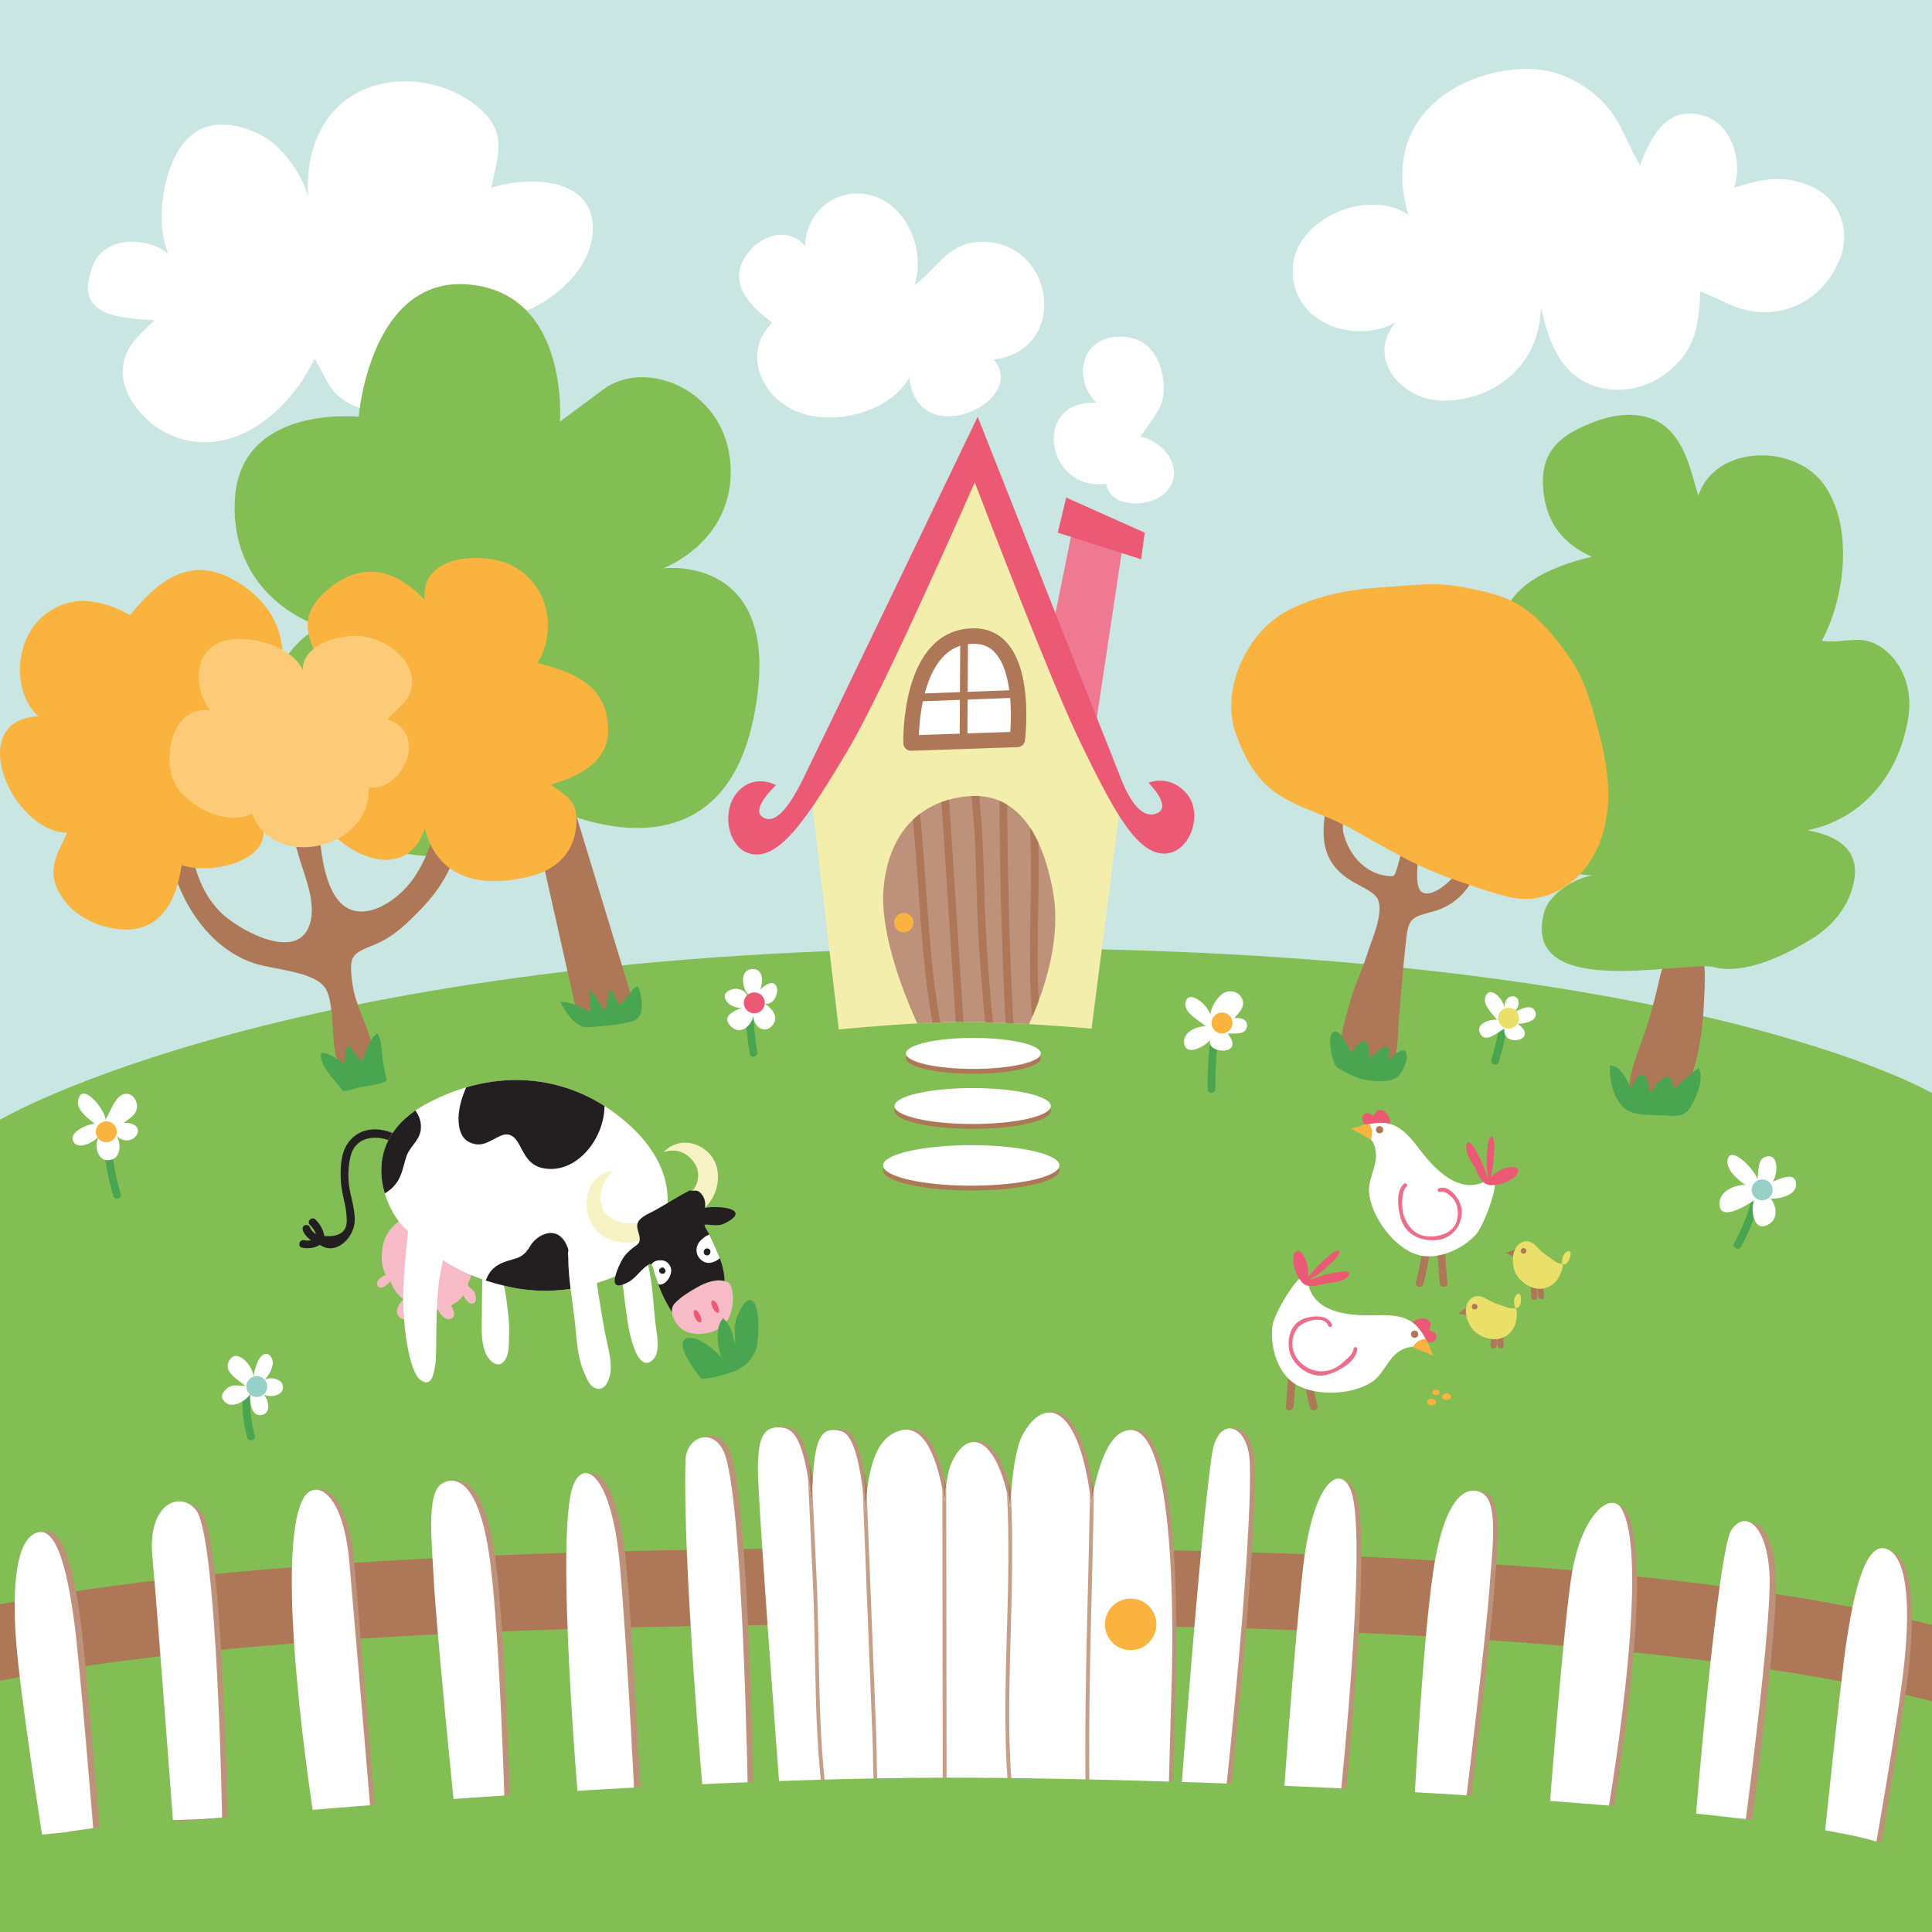 <?xml version="1.0" encoding="utf-8"?>

<!DOCTYPE svg PUBLIC "-//W3C//DTD SVG 1.1//EN" "http://www.w3.org/Graphics/SVG/1.1/DTD/svg11.dtd">
<svg version="1.1" id="Слой_1" xmlns="http://www.w3.org/2000/svg" xmlns:xlink="http://www.w3.org/1999/xlink" x="0px" y="0px"
	 width="500px" height="500px" viewBox="0 0 500 500" enable-background="new 0 0 500 500" xml:space="preserve">
<rect x="0" y="0" width="500" height="500" fill="#333333" stroke="none"/>
<g>
	<rect fill="#C9E6E2" width="500" height="297.296"/>
	<g>
		<path fill="#83BE54" d="M0,289.785c0,0,75-44.438,255.625-44.438S500,282.9,500,282.9v217.808H0V289.785z"/>
		<path fill="#AD7758" d="M0,415.218v19.742c58.508-11.532,145.028-14.65,241.563-14.65c106.301,0,200.457,5.105,258.438,19.99
			v-19.743c-57.983-14.884-152.138-19.989-258.438-19.989C145.028,400.567,58.508,403.686,0,415.218z"/>
		<path id="XMLID_7_" fill="#BE927A" d="M20.358,473.681l-7.723,1.379c0,0-5.665-35.946-6.767-50.145
			C4.766,410.717,5.733,398,11.375,396.39c5.642-1.61,8.193,13.439,9.546,23.468c1.353,10.029,4.861,53.046,4.861,53.046
			L20.358,473.681z"/>
		<path id="XMLID_8_" fill="#FFFFFF" d="M18.691,473.89l-7.723,1.379c0,0-5.665-35.946-6.767-50.145s-0.135-26.916,5.508-28.526
			c5.642-1.61,8.193,13.439,9.546,23.468c1.353,10.029,4.861,53.046,4.861,53.046L18.691,473.89z"/>
		<path fill="#BE927A" d="M58.93,470.957c-1.254,0.404-12.716,0.701-12.716,0.701s-4.15-55.582-5.327-68.281
			c-1.304-14.075,7.615-17.034,11.405-11.78C57.708,399.107,58.93,470.957,58.93,470.957z"/>
		<path fill="#FFFFFF" d="M57.472,470.331c-1.254,0.404-12.716,0.701-12.716,0.701s-4.15-55.582-5.327-68.281
			c-1.304-14.075,7.615-17.034,11.405-11.78C56.25,398.481,57.472,470.331,57.472,470.331z"/>
		<path fill="#BE927A" d="M82.284,469.116l14.804-1.096c0,0-4.303-51.096-5.421-63.697C90,385.546,82.615,382.731,79.803,387.72
			C71.736,402.031,82.284,469.116,82.284,469.116z"/>
		<path fill="#FFFFFF" d="M81.034,469.116l14.804-1.096c0,0-4.303-51.096-5.421-63.697c-1.667-18.777-9.051-21.591-11.864-16.602
			C70.486,402.031,81.034,469.116,81.034,469.116z"/>
		<path fill="#BE927A" d="M119.356,470.34c-0.202-0.628-5.096-50.544-5.611-60.982c-0.516-10.437-2.051-22.972,2.142-25.432
			c4.193-2.46,9.993,0.731,12.491,20.787c2.498,20.056,3.71,63.466,3.71,63.466L119.356,470.34z"/>
		<path fill="#FFFFFF" d="M117.898,470.34c-0.202-0.628-5.096-50.544-5.611-60.982c-0.516-10.437-2.051-22.972,2.142-25.432
			c4.193-2.46,9.993,0.731,12.491,20.787c2.498,20.056,3.71,63.466,3.71,63.466L117.898,470.34z"/>
		<path fill="#BE927A" d="M151.653,470.053c0,0-6.522-73.51-1.602-85.768c2.867-7.141,10.026-2.398,12.07,21.199
			c2.044,23.598,3.923,63.051,3.923,63.051L151.653,470.053z"/>
		<path fill="#FFFFFF" d="M149.986,470.053c0,0-6.522-73.51-1.601-85.768c2.867-7.141,10.026-2.398,12.07,21.199
			c2.045,23.598,3.923,63.051,3.923,63.051L149.986,470.053z"/>
		<path fill="#BE927A" d="M183.574,465.799c0,0-5.522-62.001-4.7-88.304c0.188-6.031,6.855-8.535,9.817-2.401
			c5.134,10.632,6.34,90.825,6.34,90.825L183.574,465.799z"/>
		<path fill="#FFFFFF" d="M182.116,466.216c0,0-5.522-62.001-4.7-88.304c0.188-6.031,6.855-8.535,9.817-2.401
			c5.134,10.632,6.34,90.825,6.34,90.825L182.116,466.216z"/>
		<path fill="#BE927A" d="M478.666,478.497l7.693,1.541c0,0,6.417-35.819,7.816-49.992c1.399-14.173,0.699-26.907-4.909-28.635
			c-5.607-1.728-8.473,13.264-10.036,23.262c-1.563,9.998-5.972,52.932-5.972,52.932L478.666,478.497z"/>
		<path fill="#FFFFFF" d="M477.416,477.871l7.693,1.541c0,0,6.417-35.819,7.816-49.992c1.399-14.173,0.699-26.907-4.909-28.635
			c-5.607-1.728-8.473,13.264-10.036,23.262c-1.563,9.998-5.972,52.932-5.972,52.932L477.416,477.871z"/>
		<path fill="#BE927A" d="M440.159,474.963c1.246,0.43,12.699,0.968,12.699,0.968s7.456-55.42,6.756-68.154
			c-0.7-12.734-6.283-16.757-9.881-11.37C446.134,401.793,440.159,474.963,440.159,474.963z"/>
		<path fill="#FFFFFF" d="M438.492,474.545c1.246,0.43,12.699,0.968,12.699,0.968s7.456-55.42,6.756-68.154
			c-0.7-12.734-6.283-16.757-9.881-11.37C444.468,401.375,438.492,474.545,438.492,474.545z"/>
		<path fill="#BE927A" d="M416.849,472.631l-14.778-1.407c0,0,3.88-51.532,6.087-63.989c2.657-14.994,10.169-20.977,12.876-15.93
			C428.8,405.783,416.849,472.631,416.849,472.631z"/>
		<path fill="#FFFFFF" d="M415.599,472.005l-14.778-1.407c0,0,3.88-51.532,6.087-63.989c2.657-14.994,10.169-20.977,12.876-15.93
			C427.55,405.157,415.599,472.005,415.599,472.005z"/>
		<path fill="#BE927A" d="M379.759,473.076c0.215-0.624,6.154-50.426,6.888-60.851c0.734-10.424,2.532-22.924-1.608-25.471
			c-4.14-2.547-10.006,0.521-12.924,20.52c-2.918,19.999-5.039,63.374-5.039,63.374L379.759,473.076z"/>
		<path fill="#FFFFFF" d="M378.509,472.867c0.215-0.624,6.154-50.426,6.888-60.851s2.532-22.924-1.608-25.471
			c-4.14-2.547-10.006,0.521-12.924,20.52c-2.918,19.999-5.039,63.374-5.039,63.374L378.509,472.867z"/>
		<path fill="#BE927A" d="M347.475,472.111c0,0,8.061-73.357,3.398-85.715c-2.716-7.2-9.973-2.609-12.512,20.941
			c-2.539,23.55-5.243,62.954-5.243,62.954L347.475,472.111z"/>
		<path fill="#FFFFFF" d="M346.225,471.485c0,0,8.061-73.357,3.398-85.715c-2.716-7.2-9.973-2.609-12.512,20.941
			c-2.539,23.55-5.243,62.954-5.243,62.954L346.225,471.485z"/>
		<path fill="#BE927A" d="M318.15,466.978c0,0,7.228-66.089,6.549-88.186c-0.325-10.562-8.241-12.648-9.765-2.606
			c-3.01,19.837-8.242,90.672-8.242,90.672L318.15,466.978z"/>
		<path fill="#FFFFFF" d="M316.9,466.978c0,0,7.228-66.089,6.549-88.186c-0.325-10.562-8.241-12.648-9.765-2.606
			c-3.01,19.837-8.242,90.672-8.242,90.672L316.9,466.978z"/>
		<g>
			<defs>
				<path id="XMLID_9_" d="M291.662,370.323c-3.945,1.741-6.537,8.833-8.209,18.475c-3.049-25.542-11.928-28.003-17.632-17.912
					c-1.851,3.275-2.873,10.258-3.354,19.017c-3.557-19.507-11.304-20.508-15.27-11.284c-0.779,1.811-1.343,5.227-1.743,9.688
					c-1.071-7.195-3.987-19.962-11.084-18.377c-7.113,1.588-8.87,11.128-9.371,21.249c-1.159-11.6-2.763-20.044-6.258-20.996
					c-4.778-1.302-6.756,1.181-7.284,11.816c-0.092,1.859-0.372,3.637-0.208,8.345c-1.85-16.851-4.205-20.633-7.708-21.072
					c-5-0.626-6.276,2.562-6.359,10.49c-0.083,7.927,5.777,84.977,5.777,84.977l100.374,4.602l0.834-30.804
					C304.167,438.538,307.36,363.394,291.662,370.323z"/>
			</defs>
			<use xlink:href="#XMLID_9_"  overflow="visible" fill="#BE927A"/>
			<clipPath id="XMLID_11_">
				<use xlink:href="#XMLID_9_"  overflow="visible"/>
			</clipPath>
			<g clip-path="url(#XMLID_11_)">
				<g>
					<path fill="#AD7758" d="M208.993,370.091c0.77,12.685,1.24,25.39,1.875,38.082c0.998,19.937,0.122,39.826,3.013,59.613
						c0.186,1.272,2.113,0.729,1.929-0.532c-2.904-19.881-1.983-39.931-2.986-59.968c-0.621-12.396-1.079-24.805-1.831-37.195
						C210.915,368.81,208.915,368.802,208.993,370.091L208.993,370.091z"/>
				</g>
			</g>
			<g clip-path="url(#XMLID_11_)">
				<g>
					<path fill="#AD7758" d="M223.647,381.086c0.597,15.149,1.193,30.298,1.79,45.446c0.311,7.904,0.623,15.807,0.934,23.711
						c0.27,6.854-0.108,14.069,1.587,20.758c0.317,1.25,2.245,0.719,1.929-0.532c-1.793-7.077-1.307-14.937-1.593-22.203
						c-0.285-7.245-0.571-14.49-0.856-21.735c-0.597-15.149-1.193-30.298-1.79-45.446
						C225.596,379.801,223.596,379.796,223.647,381.086L223.647,381.086z"/>
				</g>
			</g>
			<g clip-path="url(#XMLID_11_)">
				<g>
					<path fill="#AD7758" d="M244.408,375.676c0.041,31.577,0.081,63.154,0.122,94.73c0.002,1.29,2.002,1.29,2,0
						c-0.041-31.577-0.081-63.154-0.122-94.73C246.407,374.386,244.407,374.386,244.408,375.676L244.408,375.676z"/>
				</g>
			</g>
			<g clip-path="url(#XMLID_11_)">
				<g>
					<path fill="#AD7758" d="M260.685,379.636c1.372,16.069,0.72,32.17,0.277,48.265c-0.212,7.717-0.315,15.434-0.128,23.152
						c0.093,3.847,0.322,7.687,0.62,11.523c0.262,3.384,1.962,8.593,1.227,11.94c0.41-0.233,0.82-0.466,1.23-0.698
						c0.145,0.203,0.29,0.406,0.434,0.61c0.131-1.283-1.871-1.27-2,0c-0.009,0.089-0.018,0.177-0.027,0.266
						c-0.044,0.435,0.338,0.856,0.734,0.964c0.109,0.03,0.218,0.059,0.327,0.089c0.505,0.137,1.113-0.165,1.23-0.698
						c0.605-2.753-0.489-5.878-0.796-8.642c-0.425-3.823-0.655-7.666-0.841-11.506c-0.405-8.346-0.26-16.716-0.06-25.065
						c0.401-16.743,1.201-33.478-0.227-50.197C262.576,378.361,260.575,378.35,260.685,379.636L260.685,379.636z"/>
				</g>
			</g>
			<g clip-path="url(#XMLID_11_)">
				<g>
					<path fill="#AD7758" d="M282.702,382.133c-0.437,31.296-1.995,62.819-0.895,94.102c0.045,1.286,2.045,1.29,2,0
						c-1.1-31.284,0.458-62.807,0.895-94.102C284.72,380.842,282.72,380.844,282.702,382.133L282.702,382.133z"/>
				</g>
			</g>
		</g>
		<g>
			<defs>
				<path id="XMLID_6_" d="M290.62,370.532c-3.945,1.741-6.537,8.833-8.209,18.475c-3.049-25.542-11.928-28.003-17.632-17.912
					c-1.851,3.275-2.873,10.258-3.354,19.017c-3.557-19.507-11.304-20.508-15.27-11.284c-0.779,1.811-1.343,5.228-1.743,9.688
					c-1.071-7.195-3.987-19.962-11.084-18.377c-7.113,1.588-8.869,11.128-9.371,21.249c-1.159-11.6-2.763-20.044-6.258-20.996
					c-4.778-1.302-6.756,1.181-7.284,11.816c-0.092,1.859-0.372,3.637-0.208,8.345c-1.85-16.851-4.205-20.633-7.708-21.072
					c-5-0.626-6.276,2.562-6.359,10.49c-0.083,7.927,5.777,84.977,5.777,84.977l100.374,4.602l0.834-30.804
					C303.125,438.746,306.318,363.603,290.62,370.532z"/>
			</defs>
			<use xlink:href="#XMLID_6_"  overflow="visible" fill="#FFFFFF"/>
			<clipPath id="XMLID_12_">
				<use xlink:href="#XMLID_6_"  overflow="visible"/>
			</clipPath>
			<g clip-path="url(#XMLID_12_)">
				<path fill="#FFFFFF" d="M208.951,370.299c0.373,5.977,1.81,37.858,2.183,43.835c0.382,6.122,0.765,12.251,0.688,18.385
					c-0.053,4.285-0.331,8.567-0.281,12.853c0.088,7.496,1.176,14.94,2.262,22.357"/>
				<g>
					<path fill="#C69F89" d="M208.451,370.299c0.77,12.685,1.24,25.39,1.875,38.082c0.996,19.89,0.112,39.74,2.995,59.48
						c0.093,0.636,1.056,0.365,0.964-0.266c-2.911-19.928-1.998-40.017-3.004-60.101c-0.621-12.396-1.079-24.805-1.831-37.195
						C209.412,369.659,208.412,369.655,208.451,370.299L208.451,370.299z"/>
				</g>
			</g>
			<g clip-path="url(#XMLID_12_)">
				<path fill="#FFFFFF" d="M223.605,381.295c1.064,27.004,2.127,54.009,3.191,81.013c0.115,2.908,0.235,5.854,1.084,8.637"/>
				<g>
					<path fill="#C69F89" d="M223.105,381.295c0.597,15.149,1.193,30.298,1.79,45.446c0.311,7.904,0.623,15.807,0.934,23.711
						c0.268,6.809-0.115,13.98,1.569,20.625c0.158,0.625,1.123,0.36,0.964-0.266c-1.804-7.122-1.323-15.025-1.611-22.336
						c-0.285-7.245-0.571-14.49-0.856-21.735c-0.597-15.149-1.193-30.298-1.79-45.446C224.08,380.652,223.08,380.65,223.105,381.295
						L223.105,381.295z"/>
				</g>
			</g>
			<g clip-path="url(#XMLID_12_)">
				<path fill="#FFFFFF" d="M244.367,375.884c0.041,31.577,0.081,63.154,0.122,94.73"/>
				<g>
					<path fill="#C69F89" d="M243.867,375.884c0.041,31.577,0.081,63.154,0.122,94.73c0.001,0.645,1.001,0.645,1,0
						c-0.041-31.577-0.081-63.154-0.122-94.73C244.866,375.24,243.866,375.24,243.867,375.884L243.867,375.884z"/>
				</g>
			</g>
			<g clip-path="url(#XMLID_12_)">
				<path fill="#FFFFFF" d="M260.643,379.844c2.851,31.385-2.75,63.274,2.122,94.408c0.041,0.263,0.058,0.588-0.162,0.737
					c-0.22,0.149-0.552-0.268-0.3-0.355"/>
				<g>
					<path fill="#C69F89" d="M260.143,379.844c1.372,16.069,0.72,32.17,0.277,48.265c-0.212,7.717-0.315,15.434-0.128,23.152
						c0.093,3.847,0.322,7.687,0.62,11.523c0.149,1.918,0.359,3.83,0.572,5.742c0.18,1.616,1.452,4.812,1.32,6.109
						c0.065-0.641-0.935-0.635-1,0c-0.009,0.089-0.018,0.177-0.027,0.266c-0.022,0.218,0.169,0.428,0.367,0.482
						c0.109,0.03,0.218,0.059,0.327,0.089c0.252,0.069,0.556-0.082,0.615-0.349c0.593-2.702-0.512-5.791-0.814-8.509
						c-0.425-3.823-0.655-7.666-0.841-11.506c-0.405-8.346-0.26-16.716-0.06-25.065c0.401-16.743,1.201-33.478-0.227-50.197
						C261.089,379.207,260.088,379.202,260.143,379.844L260.143,379.844z"/>
				</g>
			</g>
			<g clip-path="url(#XMLID_12_)">
				<path fill="#FFFFFF" d="M282.661,382.341c-0.328,23.533-0.657,47.066-0.986,70.599c-0.109,7.835-0.219,15.674,0.091,23.503"/>
				<g>
					<path fill="#C69F89" d="M282.161,382.341c-0.437,31.296-1.995,62.819-0.895,94.102c0.023,0.643,1.023,0.645,1,0
						c-1.1-31.284,0.458-62.807,0.895-94.102C283.17,381.696,282.17,381.697,282.161,382.341L282.161,382.341z"/>
				</g>
			</g>
		</g>
		
			<ellipse transform="matrix(1 0.011 -0.011 1 4.431 -3.053)" fill="#F9B33E" cx="292.801" cy="420.22" rx="6.66" ry="6.67"/>
		<path fill="#83BE54" d="M3.253,475.588c0,0,153.307-16.541,253.301-15.49c99.994,1.051,223.034,9.855,234.192,18.735
			s-213.758-0.368-281.294,2.678c-67.536,3.046-175.125,10.991-189.486,9.589C5.606,489.696,3.253,475.588,3.253,475.588z"/>
	</g>
</g>
<g>
	<path fill="#FFFFFF" d="M80,53.618c0.329-5.466-5.806-14.126-10.012-17.128c-4.339-3.097-10.999-5.324-16.446-3.703
		c-10.954,3.259-14.082,23.964-9.95,32.898c-5.618-4.574-16.653-4.618-19.609,3.112c-5.019,13.127,6.573,13.416,15.989,14.104
		c-3.914,3.906-8.094,6.896-8.221,13.195c-0.132,6.57,5.834,13.384,11.569,16.119c16.129,7.692,31.637-5.656,38.046-19.368
		c2.465,3.584,3.252,7.577,7.239,10.443c4.568,3.283,11.748,4.411,17.202,3.082c10.918-2.661,13.788-15.24,12.126-24.793
		c13.269,5.533,34.765-6.977,35.476-21.717c0.69-14.314-17.012-14.313-26.298-11.245c1.977-8.97,4.421-14.934-4.275-21.626
		c-6.128-4.715-14.714-6.803-22.303-5.633C85.4,23.689,77.893,37.17,80,53.618z"/>
	<path fill="#FFFFFF" d="M398.75,79.488c-0.061,14.535-11.674,24.375-25.624,24.201c-10.096-0.126-19.888-10.826-11.909-20.288
		c-10.391,5.832-26.794,0.434-26.667-13.443c0.123-13.449,19.546-21.431,29.895-14.391c-6.945-24.064,10.946-35.41,25.991-37.43
		c8.917-1.197,16.352,1.044,23.078,7.013c6.006,5.331,7.116,11.398,10.956,17.642c2.818-8.005,7.586-16.213,17.312-12.547
		c6.598,2.487,9.302,11.944,6.973,18.333c7.311-2.258,12.766-3.55,20.117-0.29c6.943,3.08,10.128,10.957,7.482,18.209
		c-3.005,8.235-10.212,13.998-18.898,14.282c-7.361,0.241-11.128-2.964-17.398-5.348c-0.517,8.881-1.078,15.294-8.898,21.212
		c-5.85,4.427-13.883,5.652-20.562,2.423C403.24,95.51,400.666,87.72,398.75,79.488z"/>
	<g>
		<g>
			<path fill="#AD7758" d="M432.094,241.588c0.05,3.917-1.928,8.428-2.745,12.253c-0.66,3.094-1.525,6.27-2.375,9.323
				c-1.479,5.314-4.024,10.539-5.064,15.83c-1.03,5.241,4.117,8.683,9.517,6.791c7.963-2.79,9.26-19.837,9.576-26.664
				c0.21-4.543,0.697-10.647-1.31-14.792C438.481,241.822,433.401,237.702,432.094,241.588z"/>
			<path fill="#83BE54" d="M443.038,250.15c-10.053-0.952-49.329,8.362-43.431-14.041c1.392-5.289,9.779-10.084,14.419-9.589
				c-11.07,0.766-22.524-7.696-24.857-18.45c-2.639-12.167,11.256-19.286,20.675-21.879c-5.025-1.738-9.091-1.348-13.245-5.286
				c-4.242-4.022-7.383-10.231-7.923-16.026c-1.205-12.939,13.084-18.397,23.278-20.785c-6.904-3.139-11.203-8.021-12.353-15.672
				c-1.651-10.979,3.413-15.676,13.324-19.376c6.669-2.49,14.684-2.774,19.734,2.94c3.98,4.504,5.166,10.833,6.86,16.29
				c4.48-13.213,24.471-13.331,32.11-3.407c8.231,10.694,5.986,29.816-0.156,40.96c5.931,0.91,10.323-2.118,15.889,2.022
				c5.233,3.893,7.474,10.728,6.607,17.106c-2.011,14.799-11.47,26.892-26.218,29.926c7.115,1.258,13.723,4.593,12.051,13.207
				c-1.269,6.537-5.552,11.611-11.003,14.945C462.419,246.935,451.366,252.658,443.038,250.15z"/>
			<path fill="#4AA550" d="M419.783,286.224c-2.333-2.561-3.24-6.698-3.157-10.468c2.821-0.271,4.427,4.092,5.609,5.884
				c0.343-1.16,1.581-3.835,2.909-3.504c1.567,0.39,1.434,3.628,1.93,4.816c1.738-2.857,5.862-7.509,5.974-1.084
				c2.212-1.63,4.06-4.019,6.593-5.385c1.488,2.611-0.64,7.504-2.067,9.924c-1.404,2.381-3.305,2.572-5.946,2.328
				C427.565,288.359,422.463,289.167,419.783,286.224z"/>
		</g>
		<g>
			<path fill="#AD7758" d="M360.172,226.755c-6.329-0.043-11.122-5.253-12.516-11.266c-0.5-2.157,0.778-6.845-1.226-8.301
				c-3.3-2.398-3.578,3.594-3.759,5.485c-0.63,6.56,0.963,11.489,6.88,15.186c1.865,1.165,5.619,2.74,6.767,4.425
				c2.146,3.149-1.148,10.548-2.083,13.457c-1.979,6.155-3.854,9.493-5.382,15.439c-0.812,3.161-2.821,9.128-1.469,12.338
				c1.062,2.52,6.053,4.332,8.483,4.577c6.376,0.644,5.78-9.845,6.151-14.283c0.582-6.964,1.149-13.892,1.896-20.788
				c0.615-5.671,1.782-5.719,7.117-7.174c5.496-1.499,9.967-5.939,11.305-11.599c0.257-1.089,0.999-5.972-0.664-6.503
				c-2.099-0.67-1.084,2.594-2.18,4.628c-2.389,4.433-8.232,10.145-11.355,8.595c-3.233-1.605,0.074-15.565,0.706-18.799
				c0.334-1.709,3.952-12.103-1.646-9.029c-1.984,1.089-2.338,5.949-2.772,7.841c-0.821,3.58-1.161,7.229-2.065,10.79
				c-0.375,1.476-0.754,2.928-1.293,4.309C360.834,226.516,360.748,226.739,360.172,226.755z"/>
			<path fill="#F9B33E" d="M364.235,222.479c-3.417-1.817-7.775-4.197-11.354-6.259c-2.958-1.704-6.132-3.343-9.271-4.648
				c-3.999-1.663-8.331-3.197-12.037-5.477c-6.25-3.844-9.279-9.429-11.713-16.151c-4.147-11.453,2.829-26.423,13.433-31.942
				c7.193-3.744,15.614-5.462,23.662-5.94c6.948-0.413,13.896-1.541,20.82-0.255c5.897,1.095,11.792,2.125,16.824,5.716
				c4.684,3.343,8.713,8.393,11.933,13.12c3.868,5.678,5.561,12.625,7.337,19.186c1.711,6.323,2.921,13.704,2.093,20.284
				c-0.928,7.384-3.93,14.3-9.959,18.684c-4.797,3.488-10.409,4.748-16.18,3.186c-5.865-1.588-9.674-2.996-15.381-5.017
				C371.919,226.07,366.99,223.943,364.235,222.479z"/>
			<path fill="#4AA550" d="M346.233,276.44c-1.392-0.819-3.115-8.608-1.092-9.363c2.071-0.772,3.619,4.246,4.692,5.393
				c0.304-0.807,2.275-3.375,3.434-3.007c0.986,0.313,1.032,3.411,1.028,4.342c1.131-0.266,3.51-3.402,4.662-2.886
				c0.95,0.426,0.424,2.833,0.148,3.494c1.453-1.103,5.081-4.742,4.96-0.794c-0.047,1.535-1.341,4.442-2.622,5.272
				c-2.201,1.427-6.284,0.92-8.639,0.445C350.481,278.868,347.397,277.125,346.233,276.44z"/>
		</g>
	</g>
	<g>
		<g>
			<g>
				<polygon fill="#AD7758" points="134.496,196.32 149.496,263.081 164.496,261.412 143.246,191.73 				"/>
				<path fill="#83BE54" d="M144.496,209.672c0,0,41.25,20.028,50.417-23.366c9.167-43.395-23.333-39.222-23.333-39.222
					s18.333-6.676,17.5-26.287c-0.833-19.611-21.667-28.373-32.917-20.028s-11.25,8.345-11.25,8.345s2.5-32.963-23.333-35.467
					c-25.833-2.504-28.75,34.215-28.75,34.215s-31.25-3.338-32.083,22.115c-0.833,25.453,22.083,32.129,22.083,32.129
					s-19.167,9.597-9.167,30.46c10,20.863,20.06,27.224,34.583,28.791C135.329,224.276,144.496,209.672,144.496,209.672z"/>
			</g>
			<path fill="#4AA550" d="M152.152,265.845c-3.368,0.267-6.132-4.536-7.171-6.549c2.49-0.192,5.561,1.469,7.773,2.582
				c0.083-1.52-0.327-4.434-0.251-5.959c1.579,1.556,2.865,4.343,3.867,5.41c0.96-1.199,0.857-3.761,1.442-5.326
				c1.289,0.9,1.578,2.741,2.34,4.032c1.932-0.96,2.733-3.811,4.808-4.821c1.133,1.532,1.338,4.918,0.95,6.762
				c-0.431,2.053-2.275,2.389-4.148,2.793C159.026,265.359,155.1,265.612,152.152,265.845z"/>
		</g>
		<g>
			<g>
				<path fill="#AD7758" d="M46.996,209.255c2.563,9.269,2.547,18.865,9.756,26.511c4.18,4.433,18.755,12.721,22.848,4.793
					c2.901-5.62-0.673-13.544-2.29-18.992c-1.895-6.383-2.969-13.695-3.668-20.24c-1.086-10.165,6.441,0.579,7.625,5.381
					c1.907,7.737,1.072,18.135,5.418,25.1c5.493,8.802,16.18,1.603,20.306-4.45c3.867-5.671,5.626-11.404,6.277-18.252
					c0.297-3.12-1.341-12.484,2.106-13.693c5,4.38,4.307,15.212,3.402,21.225c-1.105,7.342-4.645,13.209-9.685,18.486
					c-3.555,3.722-7.29,7.373-11.992,9.272c-6.069,2.451-6.854,2.799-5.936,9.921c0.724,5.611,3.483,10.011,4.906,15.324
					c1.087,4.06-1.776,9.171-7.009,6.812c-4.449-2.006-1.53-16.582-5.178-21.13c-3.18-3.965-13.234-4.413-18.117-6.023
					c-15.442-5.093-24.62-25.044-22.362-40.826C45.621,207.986,48.572,209.651,46.996,209.255z"/>
				<path fill="#F9B33E" d="M46.996,223.859c7.859,2.954,26.812-1.67,19.649-13.249c9.805-7.492,16.276-22.443,3.623-30.543
					c5.654-10.101,2.668-21.394-6.93-28.207c-12.626-8.962-21.482-2.764-29.689,7.322c-7.611-4.21-15.536-5.559-22.482,0.248
					c-7.2,6.02-8.299,19.281-1.279,25.957c-19.028,0.868-7.282,29.505,7.497,30.181c-3.056,6.303-5.807,10.631-0.733,17.468
					c3.444,4.64,9.608,7.262,15.241,7.524C41.825,241.02,45.811,232.587,46.996,223.859z"/>
				<path fill="#F9B33E" d="M87.412,181.716c-2.149-10.638-14.764-19.03-2.51-29.208c9.058-7.524,17.506-5.152,25.03,2.784
					c-1.387-11.676,14.621-12.523,21.858-9.263c9.878,4.45,12.733,16.523,7.324,25.577c7.739,1.967,16.042,4.696,17.885,13.514
					c2.319,11.092-5.721,15.287-14.487,17.959c4.582,3.21,7.281,4.393,6.583,11.007c-0.684,6.489-4.915,10.792-11.252,12.519
					c-12.307,3.353-24.512,1.41-27.909-12.243c-5.192,15.684-23.545,5.738-28.165-4.513C78.357,202.278,78.567,187.8,87.412,181.716
					z"/>
				<path fill="#FDCB77" d="M79.079,176.291c-0.455-8.734-15.217-12.792-21.991-10.117c-7.212,2.848-6.893,12.301-2.729,17.658
					c-9.274-1.279-12.234,10.981-9.549,17.935c2.586,6.699,13.969,12.341,20.414,8.782c5.707,15.09,31.058,9.097,30.138-6.657
					c9.348,0.676,15.391-14.338,4.993-17.671c2.616-3.405,6.531-4.956,6.271-10.211c-0.295-5.969-6.866-10.298-12.172-11.231
					C87.73,163.596,75.28,167.567,79.079,176.291z"/>
			</g>
			<path fill="#4AA550" d="M88.662,282.275c-1.692-2.469-6.184-6.498-5.593-9.774c1.971-0.187,4.825,1.827,6.176,3.092
				c-0.017-1.555,0.051-3.57,0.709-4.979c1.589,0.843,2.337,2.772,3.551,4.077c1.15-2.148,2.011-5.889,4.125-7.258
				c1.278,1.621,1.149,5.061,1.448,7.095c0.256,1.74,0.697,3.515,1.02,5.208c-2.009,0.979-4.582,1.235-6.751,1.6
				C91.982,281.566,89.808,282.588,88.662,282.275z"/>
		</g>
	</g>
	<g>
		<g>
			<path fill="#FFFFFF" d="M236.667,73.855c3.32-10.27-3.331-23.752-14.792-23.784c-7.63-0.021-13.475,6.249-13.51,13.622
				c-4.615-5.406-11.969-2.647-15.447,2.651c-4.693,7.15,1.393,12.982,6.934,17.192c-7.807,7.486-3.002,19.1,6.38,22.976
				c9.305,3.844,23.952,0.315,29.091-8.777c2.151,19.632,31.166,6.156,21.857-4.696c19.648-2.399,15.881-30.444-2.927-30.457
				C245.631,62.576,242.976,68.938,236.667,73.855z"/>
			<path fill="#FFFFFF" d="M286.25,125.177c-15.507,2.184-19.444-21.764-2.532-20.936c-6.669-6.94-3.531-18.206,7.756-17.034
				c5.293,0.55,8.39,4.707,9.358,9.76c1.47,7.677-1.712,10.174-5.725,16.047c7.749,1.521,12.725,11.255,4.486,15.914
				C295.928,131.002,287.43,131.353,286.25,125.177z"/>
			<g>
				<g>
					<defs>
						<path id="XMLID_1_" d="M209.583,202.996l7.5,63.423c0,0,20.104-1.982,32.604-1.982s32.813,1.773,32.813,1.773l7.292-56.747
							l-28.958-80.113l-8.75-8.762L209.583,202.996z"/>
					</defs>
					<use xlink:href="#XMLID_1_"  overflow="visible" fill="#F4EEAC"/>
					<clipPath id="XMLID_13_">
						<use xlink:href="#XMLID_1_"  overflow="visible"/>
					</clipPath>
					<g clip-path="url(#XMLID_13_)">
						<defs>
							<path id="XMLID_2_" d="M238.906,268.036c0,0-12.031-23.471-10.156-39.118s11.406-21.906,21.719-22.845
								s18.594,5.946,22.031,24.566s-8.75,39.431-8.75,39.431L238.906,268.036z"/>
						</defs>
						<use xlink:href="#XMLID_2_"  overflow="visible" fill="#BE927A"/>
						<clipPath id="XMLID_14_">
							<use xlink:href="#XMLID_2_"  overflow="visible"/>
						</clipPath>
						<g clip-path="url(#XMLID_14_)">
							<g>
								<path fill="#AD7758" d="M235.492,205.098c2.77,22.502,2.275,45.38,7.428,67.562c0.292,1.256,2.22,0.723,1.929-0.532
									c-5.112-22.006-4.608-44.706-7.356-67.03C237.337,203.835,235.335,203.82,235.492,205.098L235.492,205.098z"/>
							</g>
						</g>
						<g clip-path="url(#XMLID_14_)">
							<g>
								<path fill="#AD7758" d="M243.41,203.743c1.409,21.696,2.818,43.393,4.226,65.089c0.083,1.28,2.084,1.288,2,0
									c-1.409-21.696-2.817-43.393-4.226-65.089C245.327,202.463,243.326,202.455,243.41,203.743L243.41,203.743z"/>
							</g>
						</g>
						<g clip-path="url(#XMLID_14_)">
							<g>
								<path fill="#AD7758" d="M250.984,202.595c1.472,10.592,1.548,21.437,1.907,32.109c0.374,11.135,1.284,22.059,2.388,33.158
									c0.126,1.271,2.128,1.283,2,0c-1.103-11.098-2.019-22.023-2.388-33.158c-0.359-10.857-0.481-21.866-1.978-32.641
									C252.736,200.79,250.809,201.334,250.984,202.595L250.984,202.595z"/>
							</g>
						</g>
						<g clip-path="url(#XMLID_14_)">
							<g>
								<path fill="#AD7758" d="M259.281,203.569c0-0.052,0-0.104,0-0.156c0-1.29-2-1.29-2,0c0,0.052,0,0.104,0,0.156
									C257.281,204.859,259.281,204.859,259.281,203.569L259.281,203.569z"/>
							</g>
						</g>
						<g clip-path="url(#XMLID_14_)">
							<g>
								<path fill="#AD7758" d="M258.642,203.1c0.027,21.346,0.602,42.683,1.725,63.999c0.068,1.283,2.068,1.289,2,0
									c-1.123-21.316-1.698-42.653-1.725-63.999C260.641,201.81,258.641,201.81,258.642,203.1L258.642,203.1z"/>
							</g>
						</g>
						<g clip-path="url(#XMLID_14_)">
							<g>
								<path fill="#AD7758" d="M266.043,207.512c2.065,20.288-0.977,40.664,1.609,60.967c0.161,1.261,2.163,1.277,2,0
									c-2.586-20.303,0.456-40.679-1.609-60.967C267.913,206.242,265.912,206.23,266.043,207.512L266.043,207.512z"/>
							</g>
						</g>
					</g>
				</g>
				<g>
					<polygon fill="#EF7990" points="272.656,161.166 277.656,136.443 290.625,140.824 283.281,189.487 					"/>
					<polygon fill="#EB5974" points="275.938,128.776 296.25,137.851 295.313,144.736 273.75,137.851 					"/>
					<path fill="#EB5974" d="M307.226,205.545c-4.413-5.366-9.988-2.969-9.988-2.969s6.055,6.057,2.345,7.826
						c-3.71,1.769-6.986-2.578-9.384-8.652c-2.397-6.074-37.179-93.889-37.179-93.889s-42.396,88.146-45.313,93.987
						s-6.667,11.787-10.208,9.701c-3.542-2.086,3.333-8.345,3.333-8.345s-5.833-3.312-10.208,2.086
						c-4.348,5.365-1.875,15.856,5.208,15.856c7.083,0,14.167-11.266,23.542-26.913c9.187-15.334,31.976-67.324,32.885-69.402
						c2.78,7.283,19.966,52.134,27.287,67.19c7.978,16.406,14.054,28.247,21.111,28.865S311.613,210.879,307.226,205.545z"/>
				</g>
				<circle fill="#F9B33E" cx="233.906" cy="238.776" r="2.5"/>
				<g>
					<defs>
						<path id="XMLID_3_" d="M235.781,192.303l27.5-0.939c0,0,3.322-26.625-11.094-26.757
							C235,164.452,235.781,192.303,235.781,192.303z"/>
					</defs>
					<use xlink:href="#XMLID_3_"  overflow="visible" fill="#FFFFFF"/>
					<clipPath id="XMLID_15_">
						<use xlink:href="#XMLID_3_"  overflow="visible"/>
					</clipPath>
					<g clip-path="url(#XMLID_15_)">
						<g>
							<path fill="#AD7758" d="M248.52,164.295c-0.058,9.753-0.116,19.507-0.173,29.26c-0.008,1.29,1.992,1.289,2,0
								c0.058-9.753,0.116-19.507,0.173-29.26C250.527,163.005,248.527,163.006,248.52,164.295L248.52,164.295z"/>
						</g>
					</g>
					<g clip-path="url(#XMLID_15_)">
						<g>
							<path fill="#AD7758" d="M233.586,181.683c10.525-0.397,21.051-0.795,31.577-1.192c1.286-0.049,1.29-2.049,0-2
								c-10.526,0.397-21.051,0.794-31.577,1.192C232.301,179.731,232.296,181.732,233.586,181.683L233.586,181.683z"/>
						</g>
					</g>
					
						<use xlink:href="#XMLID_3_"  overflow="visible" fill="none" stroke="#AD7758" stroke-width="4" stroke-linecap="round" stroke-linejoin="round" stroke-miterlimit="10"/>
				</g>
			</g>
		</g>
		<g>
			<ellipse fill="#AD7758" cx="251.908" cy="273.877" rx="17.456" ry="4.011"/>
			<ellipse fill="#AD7758" cx="251.724" cy="287.494" rx="20.226" ry="4.648"/>
			<ellipse fill="#AD7758" cx="251.354" cy="302.862" rx="22.813" ry="5.242"/>
			<ellipse fill="#FFFFFF" cx="251.908" cy="272.625" rx="17.456" ry="4.011"/>
			<ellipse fill="#FFFFFF" cx="251.724" cy="286.242" rx="20.226" ry="4.648"/>
			<ellipse fill="#FFFFFF" cx="251.354" cy="301.61" rx="22.813" ry="5.242"/>
		</g>
	</g>
	<g>
		<path fill="#FFFFFF" d="M124.863,327.68c0,4.17-0.166,8.36-0.156,12.498c0.008,3.436-0.359,7.049,1.059,10.19
			c1.012,2.241,3.669,4.287,5.234,1.06c0.86-1.773,0.657-4.234,0.742-6.145c0.129-2.89-0.25-5.638-0.633-8.484
			C130.826,334.701,130.035,326.297,124.863,327.68z"/>
		<g>
			<g>
				<path fill="#231F20" d="M104.173,294.692c-4.524-3.228-10.873-3.618-14.206,1.246c-1.865,2.722-1.91,6.625-1.747,9.754
					c0.09,1.727,0.497,3.463,0.855,5.145c0.369,1.503,0.587,3.029,0.654,4.58c0.22,3.47-1.957,4.936-6.534,4.399
					c-0.866-0.959-2.276,0.46-1.414,1.414c3.463,3.837,7.962,1.068,9.543-2.939c1.158-2.935-0.047-6.699-0.662-9.589
					c-0.67-3.147-0.676-6.129,0.016-9.264c1.363-6.174,8.402-5.934,12.485-3.02C104.215,297.17,105.213,295.434,104.173,294.692
					L104.173,294.692z"/>
			</g>
		</g>
		<g>
			<g>
				<path fill="#231F20" d="M84.071,320.79c-0.17-2-0.986-3.804-2.45-5.192c-0.935-0.887-2.352,0.525-1.414,1.414
					c1.065,1.01,1.739,2.306,1.864,3.778C82.18,322.065,84.181,322.076,84.071,320.79L84.071,320.79z"/>
			</g>
		</g>
		<g>
			<g>
				<path fill="#231F20" d="M82.791,319.804c-1.245-0.299-2.148-1.114-2.647-2.284c-0.214-0.502-0.943-0.608-1.368-0.359
					c-0.514,0.301-0.573,0.867-0.359,1.368c0.686,1.607,2.151,2.797,3.843,3.203C83.513,322.034,84.045,320.105,82.791,319.804
					L82.791,319.804z"/>
			</g>
		</g>
		<g>
			<g>
				<path fill="#231F20" d="M82.14,320.203c-1.02,0.719-2.193,1.024-3.427,0.765c-1.258-0.264-1.794,1.663-0.532,1.929
					c1.737,0.365,3.507,0.063,4.968-0.966C84.195,321.194,83.197,319.458,82.14,320.203L82.14,320.203z"/>
			</g>
		</g>
		<path fill="#F6BBC6" d="M106.738,315.632c-2.97-1.634-6.761,3.252-7.378,5.633c-0.782,3.016-0.92,5.946,0.487,8.723
			c-0.924,0.176-2.9,1.604-2.101,2.785c0.922,1.363,2.672-0.523,3.332-1.165c0.623,1.924,1.768,3.464,3.338,4.679
			c-1.15,0.935-2.521,3.327-1.027,4.616c1.87,1.613,3.467-1.175,3.845-2.718c1.64,0.613,4.282,1.229,6.027,0.613
			c0.491,1.039,1.969,3.223,3.468,2.487c1.478-0.725,0.597-2.483,0.018-3.387c1.152-0.786,2.426-1.378,3.101-2.665
			c0.523,0.76,1.599,2.717,2.795,2.015c0.96-0.563,0.394-2.321-0.012-3.042c-0.28-0.498-1.349-1.095-1.491-1.542
			c-0.191-0.604,0.387-1.231,0.558-1.757c0.377-1.161,0.505-2.078,0.51-3.316c0.021-5.421-3.906-9.591-8.767-11.412
			C111.641,315.503,108.326,314.896,106.738,315.632z"/>
		<g>
			<defs>
				<path id="XMLID_4_" d="M171.79,316.31c0,0,5.208-11.892-8.333-24.618c-13.542-12.726-32.708-16.482-52.292-6.467
					c-19.583,10.014-11.458,27.748-6.667,32.337c4.792,4.59,11.667,12.309,28.125,15.647c16.458,3.338,30.833-4.173,34.167-7.302
					C170.124,322.777,171.79,316.31,171.79,316.31z"/>
			</defs>
			<use xlink:href="#XMLID_4_"  overflow="visible" fill="#FFFFFF"/>
			<clipPath id="XMLID_16_">
				<use xlink:href="#XMLID_4_"  overflow="visible"/>
			</clipPath>
			<path clip-path="url(#XMLID_16_)" fill="#231F20" d="M125.124,275.418c-3.782,2.626-6.543,9.864-6.458,14.291
				c0.045,2.319,0.588,4.869,2.917,5.945c3.132,1.447,5.153-0.418,7.759-1.621c2.539-1.173,3.97,0.146,5.134,2.358
				c1.481,2.816,2.662,5.302,6.179,5.96c10.108,1.89,18.353-11.47,15.042-20.512c-2.283-6.235-9.729-8.304-15.787-8.669
				c-3.749-0.226-7.205,0.368-10.842,1.158C127.599,274.648,125.544,275.648,125.124,275.418z"/>
			<path clip-path="url(#XMLID_16_)" fill="#231F20" d="M105.749,285.015c1.573,2.017,3.593,4.247,3.125,7.511
				c-0.398,2.771-2.895,4.227-3.744,6.885c-0.942,2.946-1.149,5.57-3.543,7.917c-1.278,1.253-3.549,2.768-5.467,2.311
				c-2.804-0.669-2.698-4.841-2.412-7.213C94.616,294.895,99.076,289.149,105.749,285.015z"/>
			<path clip-path="url(#XMLID_16_)" fill="#231F20" d="M124.915,337.381c0-3.89,0.537-8.254,4.376-10.222
				c3.452-1.77,5.665-0.797,7.859-4.591c1.586-2.742,5.758-5.062,8.401-2.08c1.888,2.131,2.129,5.603,2.286,8.285
				c0.213,3.635,0.466,6.51-3.105,8.178c-3.768,1.76-8.087,2.48-12.235,2.109C130.77,338.906,126.935,338.941,124.915,337.381z"/>
		</g>
		<path fill="#FFFFFF" d="M106.738,309.216c0,0-2.031,14.865-2.344,24.41s1.563,21.437,4.375,23.471s3.438-1.095,3.906-4.068
			s-0.156-15.96,1.25-23.314s3.281-13.613,3.281-13.613S116.582,300.297,106.738,309.216z"/>
		<path fill="#FFFFFF" d="M147.051,325.176c0,6.169,1.294,12.262,1.871,18.341c0.367,3.863,0.61,7.96,2.193,11.546
			c0.595,1.347,1.345,3.515,2.811,4.145c2.685,1.153,3.901-2.29,4.097-4.306c0.313-3.226-0.893-6.959-1.479-10.164
			c-0.781-4.265-1.511-8.588-2.114-12.874c-0.436-3.101-0.297-7.955-3.355-9.814C149.419,321.045,146.526,322.359,147.051,325.176z"
			/>
		<path fill="#FFFFFF" d="M160.801,324.863c0,5.787,0.773,11.214,1.576,16.84c0.359,2.514,0.872,4.871,1.74,7.222
			c0.739,2.003,2.481,5.489,4.957,2.859c2.014-2.139,0.801-7.071,0.516-9.595c-0.527-4.667-0.666-9.633-1.723-14.172
			c-0.434-1.865-0.976-6.928-3.16-7.577C162.968,319.924,161.955,322.137,160.801,324.863z"/>
		<path fill="#F7F2C3" d="M165.973,316.196c-2.645,0.911-5.813,0.433-8.097-1.141c-2.524-1.74-2.887-4.947-2.007-7.759
			c0.51-1.629,1.548-2.947,2.614-4.216c-1.494-0.255-3.729,1.387-4.62,2.465c-2.068,2.501-2.632,6.319-1.532,9.323
			c1.044,2.852,2.589,4.744,5.433,5.891c2.464,0.994,5.674,1.234,8.124,0.144c1.002-0.445,1.588-0.875,1.235-2.09
			C166.893,318.021,166.316,317.026,165.973,316.196z"/>
		<path fill="#F7F2C3" d="M171.77,298.143c3.464-1.056,6.198,0.164,8.065,3.038c1.255,1.931,1.085,4.642-0.247,6.537
			c-0.215,0.306-0.812,0.672-0.812,1.044c0,0.362,0.828,1.259,1,1.632c0.325,0.707,0.544,1.447,0.819,2.177
			c0.366,0.971,0.722,0.87,1.509,0.218c4.301-3.558,5.282-11.146,0.731-14.942c-3.431-2.863-7.791-2.876-10.981,0.168
			C171.87,298.11,171.948,298.085,171.77,298.143z"/>
		<g>
			<defs>
				<path id="XMLID_5_" d="M178.561,308.069c-3.178,1.602-5.946,3.441-9.064,5.173c-1.305,0.726-3.686,1.616-4.374,3.067
					c-0.713,1.505,0.633,3.097,0.416,4.694c-0.141,1.039-1.044,1.374-1.794,1.982c-0.997,0.808-1.807,1.546-2.5,2.625
					c-0.609,0.949-2.999,5.728-1.859,6.793c0.916,0.856,3.483-0.685,4.153-1.201c1.425-1.098,2.508-2.734,4.01-3.708
					c0.515-0.334,0.384-0.574,0.93-0.239c0.523,0.321,0.854,2.245,1.045,2.8c0.877,2.549,1.88,5.207,3.232,7.544
					c0.902,1.56,1.867,3.558,3.618,4.351c1.708,0.773,4.036-0.153,5.627-0.811c1.689-0.698,3.703-1.527,4.505-3.259
					c0.878-1.894,1.01-3.958,1.013-6.021c0.005-3.289-1.141-6.221-2.471-9.185c-0.633-1.411-1.24-2.799-2.018-4.131
					c-0.295-0.504-0.625-1.041-0.713-1.589c1.403-0.1,2.997,0.366,4.348-0.014c0.908-0.255,3.385-1.553,3.653-2.519
					c0.62-2.23-6.467-2.266-7.889-1.8c0.278-1.426-0.12-2.93-1.223-3.971C180.179,307.682,179.378,308.409,178.561,308.069z"/>
			</defs>
			<use xlink:href="#XMLID_5_"  overflow="visible" fill="#231F20"/>
			<clipPath id="XMLID_17_">
				<use xlink:href="#XMLID_5_"  overflow="visible"/>
			</clipPath>
			<path clip-path="url(#XMLID_17_)" fill="#FFFFFF" d="M168.353,327.628c0.755-1.852,3.269-1.563,3.906-1.2
				c0.733,0.418,1.223,1.1,1.403,1.93c0.457,2.104-2.407,5.709-4.304,3.287c-0.694-0.886-0.44-1.434-0.771-2.479
				C168.372,328.488,168.165,328.338,168.353,327.628z"/>
			<path clip-path="url(#XMLID_17_)" fill="#FFFFFF" d="M184.395,319.648c-0.812-0.622-2.278,0.672-2.865,1.188
				c-0.924,0.812-1.455,2.032-1.225,3.288c0.266,1.451,1.59,2.66,3.025,2.722c1.175,0.05,3.356-0.936,3.46-2.305
				c0.083-1.09-0.768-2.599-1.354-3.463C185.163,320.675,184.806,319.725,184.395,319.648z"/>
			<path clip-path="url(#XMLID_17_)" fill="#231F20" d="M171.738,328.097c-0.635-0.417-1.87,0.813-0.699,1.454
				c0.411,0.225,1.023,0.05,1.169-0.385C172.369,328.688,172.024,328.376,171.738,328.097"/>
			<path clip-path="url(#XMLID_17_)" fill="#231F20" d="M182.706,324.859c0.007,0.002,0.015,0.005,0.022,0.007
				c1.199,0.352,1.68-1.669,0.303-1.776C182.105,323.018,181.709,324.545,182.706,324.859z"/>
		</g>
		<path fill="#F6BBC6" d="M188.145,331.748c-2.386-0.98-5.33,0.075-7.448,1.252c-2.121,1.179-4.354,2.513-6.051,4.276
			c-1.664,1.729-0.317,4.715,1.306,6.265c2.656,2.538,7.889,1.928,10.633,0C190.749,340.615,190.157,332.134,188.145,331.748z"/>
		
			<ellipse transform="matrix(0.903 -0.429 0.429 0.903 -128.75 110.546)" fill="#EB5974" cx="180.645" cy="340.641" rx="0.729" ry="1.747"/>
		
			<ellipse transform="matrix(0.903 -0.429 0.429 0.903 -127.231 112.271)" fill="#EB5974" cx="185.228" cy="338.137" rx="0.729" ry="1.747"/>
	</g>
	<path fill="#4AA550" d="M181.447,356.773c-1.394-1.71-7.092-9.085-3.798-10.408c2.55-1.025,7.514,3.057,9.005,4.903
		c-1.01-3.011-1.679-7.505,0.436-10.122c2.127,1.786,2.536,4.175,3.164,6.744c0.042-2.513-0.494-4.496,0.447-6.943
		c0.401-1.041,1.787-4.403,3.209-4.475c3.153-0.161,2.396,10.157,1.931,12.062c-0.825,3.38-3.562,5.684-6.776,6.72
		C186.636,356.036,183.125,357.007,181.447,356.773z"/>
	<g>
		<g>
			<g>
				<g>
					<path fill="#AD7758" d="M368.004,324.052c-0.342,2.621-0.88,5.203-1.579,7.751c-0.342,1.246,1.588,1.774,1.929,0.532
						c0.747-2.725,1.284-5.481,1.65-8.282C370.171,322.776,368.169,322.792,368.004,324.052L368.004,324.052z"/>
				</g>
			</g>
			<g>
				<g>
					<path fill="#AD7758" d="M371.955,323.584c0.162,2.838,0.379,5.67,0.653,8.5c0.123,1.272,2.124,1.284,2,0
						c-0.273-2.829-0.491-5.662-0.653-8.5C373.882,322.302,371.882,322.295,371.955,323.584L371.955,323.584z"/>
				</g>
			</g>
			<path fill="#EB5974" d="M359.583,291.089c0.605-1.247-0.64-3.49-1.941-3.771c-1.117-0.241-1.751,0.567-2.131,1.472
				c-0.788-0.324-1.419-1.124-2.361-0.543c-0.762,0.469-0.82,1.525-0.338,2.215c1.264,1.81,3.705,0.373,5.365,0.208
				C358.562,290.632,359.574,290.55,359.583,291.089z"/>
			<path fill="#FFFFFF" d="M385.938,304.806c-7.621,5.455-14.591-2.1-18.695-7.533c-4.627-6.125-7.559-8.049-15.363-5.759
				c1.799,2.892,3.878,2.903,4.215,7.001c0.256,3.115-1.862,6.394-1.797,9.577c0.129,6.385,6.745,15.565,13.456,16.862
				c4.407,0.852,10.226-1.263,14.13-5.349C384.063,317.324,388.979,304.196,385.938,304.806
				C385.358,305.221,387.108,304.572,385.938,304.806z"/>
			<path fill="#F9B33E" d="M354.375,290.841l-4.727,1.213l5.156,2.895c0,0,0.247-1.043,0.247-1.982
				C355.052,292.028,354.375,290.841,354.375,290.841z"/>
			<g>
				<g>
					<path fill="#ED6E8A" d="M363.292,306.383c-2.285,1.985-1.431,7.431-0.481,9.791c1.513,3.763,5.525,5.212,9.293,4.727
						c3.844-0.494,6.351-3.862,6.204-7.595c-0.096-2.451-2.94-6.761-5.888-5.8c-0.61,0.199-0.349,1.165,0.266,0.964
						c0.967-0.315,1.911,0.438,2.623,0.992c1.89,1.471,2.294,4.03,1.788,6.212c-0.842,3.632-5.135,4.689-8.291,4.211
						c-2.933-0.443-4.767-2.899-5.582-5.537c-0.474-1.534-0.677-5.996,0.776-7.258C364.487,306.666,363.777,305.962,363.292,306.383
						L363.292,306.383z"/>
				</g>
			</g>
			<path fill="#EB5974" d="M383.021,304.806c-0.578-0.919-1.215-2.522-1.782-3.431c-0.817-1.309-2.21-3.482-1.683-5.149
				c0.44-1.392,1.56,0.164,1.956,0.795c0.657,1.046,1.26,2.237,1.795,3.356c0.691,1.447,1.131,2.946,1.735,4.42
				c0.104-0.733-0.181-1.553-0.241-2.284c-0.103-1.256-0.058-2.614,0.055-3.868c0.104-1.149,0.024-3.946,1.185-4.642
				c0.676,0.569,0.662,1.693,0.679,2.507c0.027,1.29-0.131,2.58-0.206,3.864c-0.09,1.538-0.516,3.019-0.738,4.529
				c0.341-0.782,1.472-1.459,2.188-1.882c0.891-0.526,1.985-0.866,3.016-0.97c0.605-0.061,1.495-0.106,1.835,0.516
				c0.461,0.844-0.489,1.773-1.065,2.217c-1.506,1.158-3.252,1.841-5.157,1.902C385.918,306.706,384.479,307.126,383.021,304.806z"
				/>
			<circle fill="#AD7758" cx="357.031" cy="292.367" r="0.938"/>
		</g>
		<g>
			<g>
				<g>
					<path fill="#AD7758" d="M337.373,355.972c0.366,2.801,0.903,5.557,1.65,8.282c0.341,1.242,2.27,0.714,1.929-0.532
						c-0.699-2.548-1.237-5.13-1.579-7.751C339.208,354.712,337.206,354.696,337.373,355.972L337.373,355.972z"/>
				</g>
			</g>
			<g>
				<g>
					<path fill="#AD7758" d="M333.422,355.504c-0.162,2.838-0.379,5.67-0.653,8.499c-0.124,1.284,1.877,1.272,2,0
						c0.273-2.829,0.491-5.662,0.653-8.499C335.496,354.215,333.495,354.222,333.422,355.504L333.422,355.504z"/>
				</g>
			</g>
			<path fill="#EB5974" d="M365.501,342.495c0.592-1.253,3.118-1.686,4.151-0.846c0.887,0.721,0.655,1.722,0.189,2.585
				c0.746,0.412,1.763,0.403,1.902,1.503c0.112,0.889-0.674,1.595-1.513,1.651c-2.201,0.147-2.611-2.659-3.522-4.058
				C366.496,343.006,365.926,342.164,365.501,342.495z"/>
			<path fill="#FFFFFF" d="M338.316,330.512c0.526,9.367,10.773,10.076,17.573,9.877c7.666-0.224,11,0.86,14.105,8.387
				c-3.378,0.407-4.689-1.209-8.09,1.094c-2.585,1.751-3.812,5.458-6.33,7.401c-5.051,3.898-16.341,4.482-21.554,0.057
				c-3.424-2.907-5.422-8.774-4.686-14.381C329.746,339.815,336.887,327.755,338.316,330.512
				C338.356,331.224,337.766,329.451,338.316,330.512z"/>
			<path fill="#F9B33E" d="M368.955,346.406l2.016,4.449l-5.483-2.212c0,0,0.657-0.847,1.388-1.434
				C367.608,346.62,368.955,346.406,368.955,346.406z"/>
			<g>
				<g>
					<path fill="#ED6E8A" d="M350.275,349.123c-0.105,1.407-1.795,2.578-2.755,3.484c-3.229,3.049-7.827,3.072-11-0.035
						c-2.463-2.413-2.783-6.246-0.673-8.937c1.28-1.633,6.786-3.472,7.892-0.548c0.226,0.597,1.193,0.338,0.964-0.266
						c-1.017-2.687-5.155-2.363-7.259-1.562c-3.46,1.318-4.479,5.242-3.708,8.511c0.9,3.818,5.487,6.994,9.373,6.099
						c2.878-0.663,7.909-3.314,8.164-6.745C351.323,348.48,350.323,348.484,350.275,349.123L350.275,349.123z"/>
				</g>
			</g>
			<path fill="#EB5974" d="M340.143,332.789c1.077-0.124,2.724-0.631,3.787-0.757c1.53-0.182,4.095-0.455,5.063-1.911
				c0.808-1.215-1.105-1.115-1.844-1.029c-1.225,0.142-2.53,0.417-3.736,0.7c-1.559,0.366-3.001,0.962-4.528,1.414
				c0.506-0.54,1.322-0.831,1.929-1.242c1.042-0.706,2.071-1.592,2.977-2.465c0.829-0.8,3.057-2.49,2.872-3.833
				c-0.866-0.171-1.732,0.544-2.377,1.04c-1.021,0.787-1.926,1.718-2.879,2.581c-1.141,1.033-2.027,2.294-3.063,3.412
				c0.395-0.756,0.214-2.062,0.095-2.887c-0.148-1.025-0.569-2.092-1.134-2.963c-0.331-0.51-0.854-1.233-1.551-1.109
				c-0.946,0.169-1.074,1.492-1.058,2.22c0.042,1.901,0.604,3.692,1.75,5.217C336.85,331.717,337.424,333.103,340.143,332.789z"/>
			<circle fill="#AD7758" cx="366.104" cy="345.288" r="0.938"/>
		</g>
		<ellipse fill="#F9B33E" cx="370.469" cy="362.857" rx="1.172" ry="0.861"/>
		<ellipse fill="#F9B33E" cx="374.375" cy="361.449" rx="1.172" ry="0.861"/>
		<ellipse fill="#F9B33E" cx="371.641" cy="360.354" rx="0.959" ry="0.704"/>
		<g>
			<g>
				<g>
					<path fill="#AD7758" d="M396.034,332.048c0.055,0.537,0.105,1.074,0.151,1.612c0.023,0.269,0.042,0.538,0.062,0.807
						c0.018,0.251,0.146,0.735,0.061,0.971c0.38-0.155,0.76-0.309,1.139-0.464c-0.013-0.008-0.026-0.016-0.039-0.024
						c0.093,0.354,0.186,0.708,0.278,1.061c0.005-0.01,0.01-0.021,0.015-0.031c0.439-0.894-0.899-1.681-1.34-0.783
						c-0.005,0.01-0.01,0.021-0.015,0.031c-0.189,0.384-0.102,0.83,0.278,1.061c0.013,0.008,0.026,0.016,0.039,0.024
						c0.455,0.276,0.974-0.004,1.139-0.464c0.174-0.483,0.012-1.149-0.025-1.653c-0.053-0.718-0.12-1.434-0.193-2.15
						C397.484,331.063,395.932,331.053,396.034,332.048L396.034,332.048z"/>
				</g>
			</g>
			<g>
				<g>
					<path fill="#AD7758" d="M397.585,332.134c0.237,1.115,0.409,2.236,0.512,3.372c0.089,0.988,1.642,0.997,1.551,0
						c-0.115-1.272-0.302-2.534-0.567-3.784C398.874,330.744,397.378,331.159,397.585,332.134L397.585,332.134z"/>
				</g>
			</g>
			<g>
				<polygon fill="#AD7758" points="392.538,323.157 389.63,324.259 392.381,325.519 				"/>
				<g>
					<path fill="#EADF68" d="M404.234,327.069c-1.173,0.101-2.573-1.214-3.469-1.837c-0.914-0.636-1.855-1.284-2.587-2.106
						c-1.048-1.176-2.27-2.316-3.989-1.761c-3.214,1.038-3.193,6.241-1.671,8.627c1.707,2.676,5.239,4.537,8.323,2.995
						c1.636-0.818,2.427-1.895,3.074-3.506C404.158,328.875,404.693,327.621,404.234,327.069z"/>
					<path fill="#EADF68" d="M404.234,327.069c0.005-0.943,0.153-2.328,0.97-2.913c0.667-0.478,1.248-0.565,1.273,0.334
						C406.497,325.255,405.589,327.939,404.234,327.069z"/>
					<circle fill="#AD7758" cx="394.296" cy="323.731" r="0.727"/>
				</g>
			</g>
		</g>
		<g>
			<g>
				<g>
					<path fill="#AD7758" d="M385.828,344.574c0.008,0.54,0.011,1.079,0.009,1.619c-0.001,0.27-0.005,0.54-0.009,0.81
						c-0.003,0.18-0.006,0.36-0.011,0.54c-0.086,0.238-0.071,0.319,0.047,0.245c0.354-0.093,0.708-0.186,1.061-0.278
						c-0.012-0.009-0.025-0.018-0.037-0.027c0.093,0.354,0.186,0.708,0.278,1.061c0.006-0.01,0.012-0.02,0.018-0.03
						c0.52-0.858-0.822-1.637-1.34-0.783c-0.006,0.01-0.012,0.02-0.018,0.03c-0.236,0.39-0.058,0.814,0.278,1.061
						c0.012,0.009,0.025,0.018,0.037,0.027c0.318,0.234,0.897,0.078,1.061-0.278c0.257-0.556,0.171-1.235,0.179-1.837
						c0.01-0.72,0.006-1.439-0.005-2.159C387.364,343.575,385.813,343.573,385.828,344.574L385.828,344.574z"/>
				</g>
			</g>
			<g>
				<g>
					<path fill="#AD7758" d="M387.357,344.588c0.147,1.2,0.222,2.402,0.225,3.611c0.003,1,1.554,1.001,1.551,0
						c-0.003-1.209-0.078-2.411-0.225-3.611C388.788,343.608,387.235,343.597,387.357,344.588L387.357,344.588z"/>
				</g>
			</g>
			<g>
				<polygon fill="#AD7758" points="379.796,338.115 377.328,340.009 380.325,340.422 				"/>
				<g>
					<path fill="#EADF68" d="M392.121,338.487c-1.094,0.435-2.814-0.42-3.85-0.759c-1.058-0.345-2.146-0.695-3.084-1.27
						c-1.342-0.824-2.84-1.564-4.327-0.536c-2.779,1.921-1.262,6.898,0.881,8.744c2.404,2.07,6.322,2.833,8.832,0.467
						c1.331-1.255,1.779-2.515,1.935-4.244C392.568,340.238,392.72,338.883,392.121,338.487z"/>
					<path fill="#EADF68" d="M392.121,338.487c-0.266-0.905-0.523-2.273,0.091-3.069c0.502-0.65,1.032-0.901,1.315-0.047
						C393.767,336.097,393.669,338.93,392.121,338.487z"/>
					<circle fill="#AD7758" cx="381.644" cy="338.158" r="0.727"/>
				</g>
			</g>
		</g>
	</g>
</g>
<g>
	<g>
		<g>
			<path fill="#4AA550" d="M26.426,293.91c0.632,5.276,1.315,10.526,2.919,15.611c0.387,1.225,2.318,0.702,1.929-0.532
				c-1.551-4.916-2.236-9.976-2.847-15.079C28.275,292.646,26.273,292.632,26.426,293.91L26.426,293.91z"/>
		</g>
	</g>
	<path fill="#FFFFFF" d="M27.292,289.785c0.036-2.452-5.975-10.036-7.065-5.119c-0.573,2.584,2.603,4.782,4.283,6.172
		c-1.724-0.023-6.661,2.12-5.608,4.428c1.282,2.809,5.796-0.069,6.685-1.136c-1.484,2.447-0.159,7.287,3.543,5.892
		c2.194-0.826,2.235-4.511,0.949-6.095c4.254,4.058,9.122-3.336,2.01-3.351c1.256-1.142,3.059-1.851,3.342-3.807
		c0.262-1.805-1.095-3.957-3.134-3.671C29.936,283.431,28.602,287.629,27.292,289.785z"/>
	<circle fill="#F9B33E" cx="27.5" cy="292.915" r="2.708"/>
</g>
<g>
	<g>
		<g>
			<path fill="#4AA550" d="M62.888,359.668c-0.396,4.199-0.014,8.323,1.12,12.382c0.347,1.24,2.276,0.713,1.929-0.532
				c-1.09-3.901-1.428-7.822-1.048-11.851C65.008,358.384,63.007,358.396,62.888,359.668L62.888,359.668z"/>
		</g>
	</g>
	<path fill="#FFFFFF" d="M65.625,356.755c0.278-2.986-4.579-8.554-6.486-4.277c-1.204,2.699,2.632,4.723,4.329,6.165
		c-1.857,0.087-3.306-0.623-4.884,0.824c-1.002,0.919-1.57,1.9-0.669,3.05c1.873,2.39,5.632,0.144,6.84-1.734
		c-0.146,1.764,0.134,6.122,3.156,5.381c2.328-0.571,1.632-4.074,0.289-5.257c1.774,0.982,5.742,0.206,4.935-2.572
		c-0.456-1.568-3.519-2.139-4.726-1.129c1.169-1.292,2.813-3.855,1.934-5.646c-0.629-1.282-1.468-1.566-2.586-0.713
		C66.733,351.627,65.608,354.891,65.625,356.755z"/>
	<circle fill="#97D0C6" cx="66.458" cy="358.841" r="2.708"/>
</g>
<g>
	<g>
		<g>
			<path fill="#4AA550" d="M192.997,260.786c0.004,4.029,0.367,8.015,1.066,11.982c0.224,1.269,2.151,0.729,1.929-0.532
				c-0.669-3.794-0.991-7.599-0.994-11.451C194.996,259.496,192.996,259.496,192.997,260.786L192.997,260.786z"/>
		</g>
	</g>
	<path fill="#FFFFFF" d="M193.542,257.239c-1.629-1.83-2.117-6.476,1.354-6.467c2.639,0.007,2.674,3.467,1.792,5.361
		c5.807-5.498,5.592,4.12,1.23,3.657c1.893,1.156,3.802,3.458,1.981,5.585c-2.081,2.43-4.965,0.237-4.886-2.449
		c-0.601,2.527-3.375,5.144-5.844,2.714c-2.686-2.644,0.908-4.089,2.846-4.865c-3.398,0.441-6.8-3.693-2.274-4.803
		c1.037-0.254,2.105,0.105,2.923,0.687C192.989,256.893,193.914,258.699,193.542,257.239z"/>
	<circle fill="#EB5974" cx="195.208" cy="259.534" r="2.708"/>
</g>
<g>
	<g>
		<g>
			<path fill="#4AA550" d="M313.435,267.47c-0.637,4.779-0.939,9.566-0.909,14.387c0.008,1.289,2.008,1.29,2,0
				c-0.03-4.821,0.272-9.608,0.909-14.387C315.605,266.195,313.603,266.211,313.435,267.47L313.435,267.47z"/>
		</g>
	</g>
	<path fill="#FFFFFF" d="M313.333,263.289c0.223-2.286-5.347-7.486-6.46-4.182c-0.963,2.859,3.553,4.983,5.136,6.487
		c-2.262-0.01-5.971,1.437-5.553,4.475c0.507,3.687,6.392,0.322,7.262-1.699c-3.458,4.231,9.17,5.47,4-0.866
		c1.654-0.123,4.683,0.486,4.999-1.869c0.259-1.929-1.755-2.292-3.284-2.17c1.481-1.619,3.286-3.408,1.618-5.662
		c-0.987-1.333-2.869-1.572-4.285-0.854C315.309,257.69,312.863,260.949,313.333,263.289z"/>
	<circle fill="#F9B33E" cx="316.25" cy="264.75" r="2.708"/>
</g>
<g>
	<g>
		<g>
			<path fill="#4AA550" d="M388.409,263.649c-0.606,3.602-1.418,7.151-2.438,10.658c-0.361,1.241,1.569,1.767,1.929,0.532
				c1.02-3.507,1.832-7.056,2.438-10.658C390.55,262.92,388.623,262.379,388.409,263.649L388.409,263.649z"/>
		</g>
	</g>
	<path fill="#FFFFFF" d="M389.375,260.994c-0.035-2.164-3.94-6.478-5.007-2.816c-0.59,2.022,2.045,4.375,3.07,5.752
		c-1.887-0.223-5.784,1.019-4.322,3.654c1.408,2.537,4.731-0.637,6.229-1.352c-0.648,5.116,9.333,2.968,3.433-1.283
		c1.459,0.012,5.613-0.613,4.506-3.232c-0.904-2.138-4.197-0.441-5.328,0.299C395.507,257.335,389.054,256.003,389.375,260.994z"/>
	<circle fill="#EADF68" cx="390.417" cy="263.498" r="2.708"/>
</g>
<g>
	<g>
		<g>
			<path fill="#4AA550" d="M453.864,307.885c-0.941,4.879-2.608,9.456-5.048,13.788c-0.634,1.125,1.094,2.133,1.727,1.009
				c2.52-4.473,4.277-9.223,5.25-14.266C456.036,307.157,454.108,306.62,453.864,307.885L453.864,307.885z"/>
		</g>
	</g>
	<path fill="#FFFFFF" d="M454.792,305.224c-0.448-2.307-7.002-9.201-7.708-5.007c-0.441,2.617,2.849,5.18,4.566,6.426
		c-2.708-0.024-6.645,1.597-6.651,4.84c-0.01,4.958,7.086,0.393,8.939-0.817c-1.001,2.641-0.014,8.728,4.042,6.032
		c2.255-1.499,1.781-4.807,0.219-6.481c2.235,0.053,6.984-0.776,6.597-4.061c-0.36-3.059-4.426-0.948-6.023-0.334
		c1.25-1.636,1.838-7.601-1.899-6.422C454.84,300.04,455.207,302.891,454.792,305.224z"/>
	<circle fill="#97D0C6" cx="456.042" cy="307.936" r="2.708"/>
</g>
</svg>
